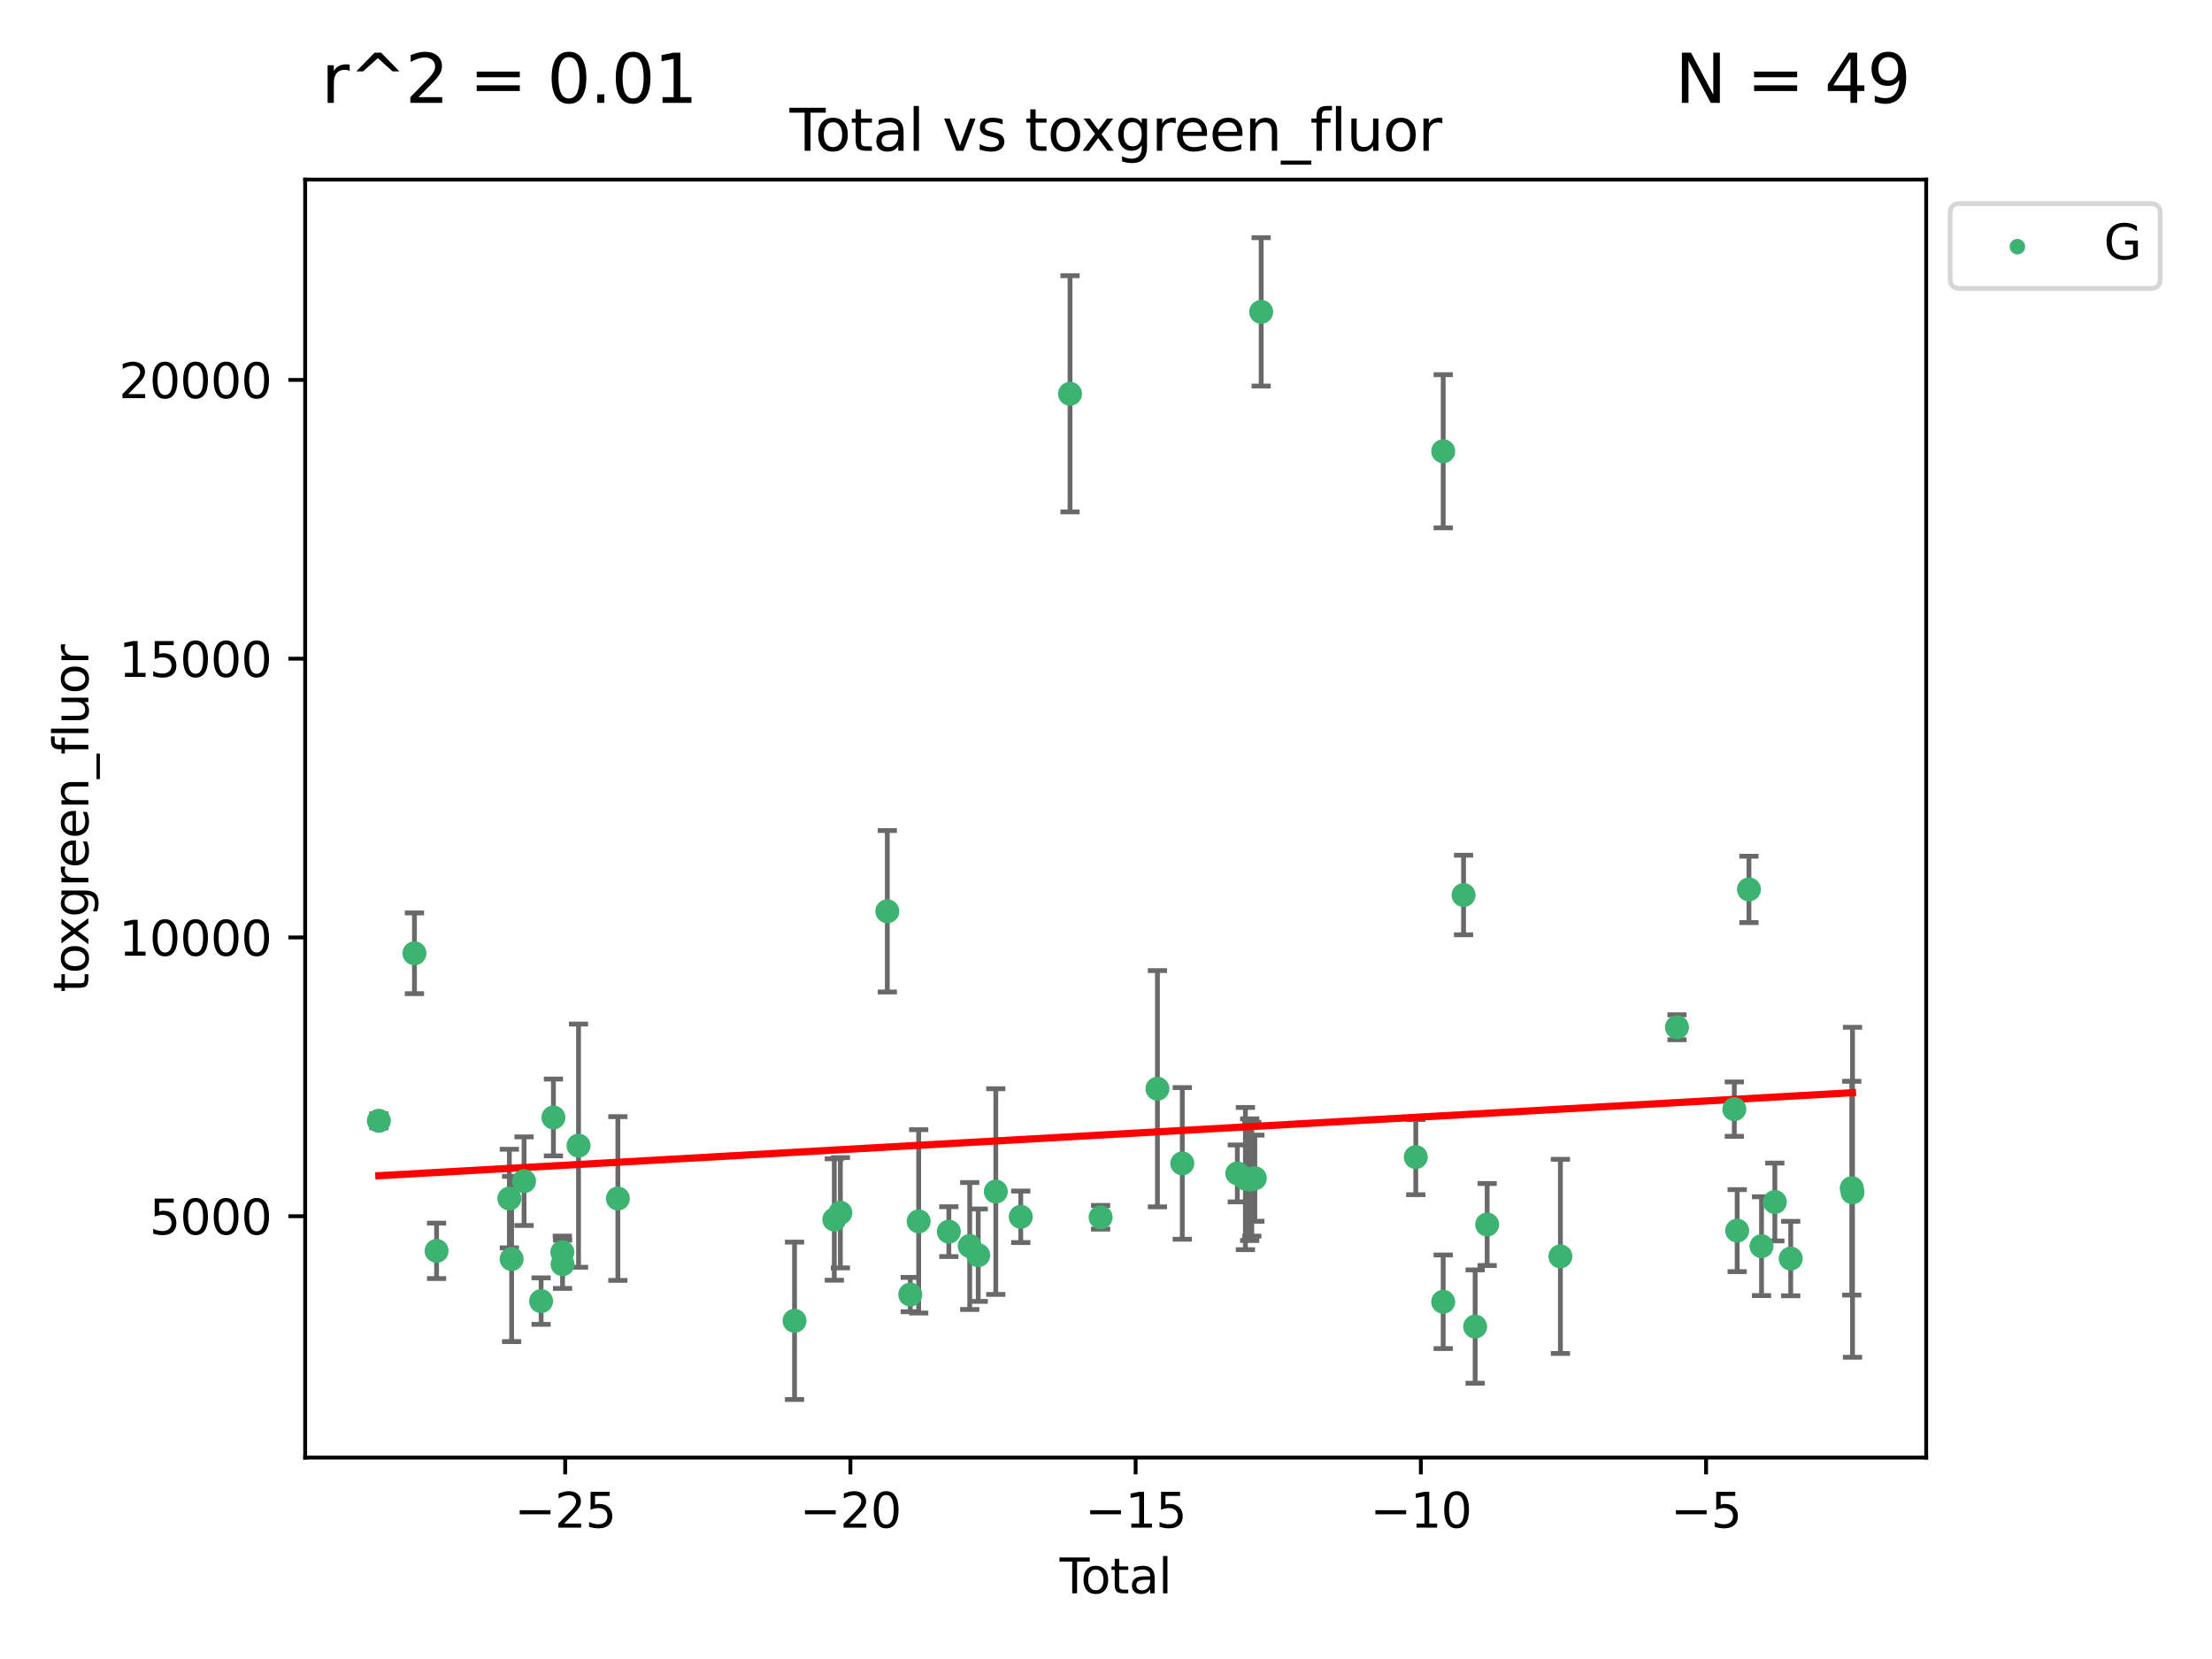 <?xml version="1.0" encoding="utf-8" standalone="no"?>
<!DOCTYPE svg PUBLIC "-//W3C//DTD SVG 1.1//EN"
  "http://www.w3.org/Graphics/SVG/1.1/DTD/svg11.dtd">
<svg xmlns:xlink="http://www.w3.org/1999/xlink" width="460.8pt" height="345.6pt" viewBox="0 0 460.8 345.6" xmlns="http://www.w3.org/2000/svg" version="1.1">
 <defs>
  <style type="text/css">*{stroke-linejoin: round; stroke-linecap: butt}</style>
 </defs>
 <g id="figure_1">
  <g id="patch_1">
   <path d="M 0 345.6 
L 460.8 345.6 
L 460.8 0 
L 0 0 
z
" style="fill: #ffffff"/>
  </g>
  <g id="axes_1">
   <g id="patch_2">
    <path d="M 63.571 303.64 
L 401.26 303.64 
L 401.26 37.411 
L 63.571 37.411 
z
" style="fill: #ffffff"/>
   </g>
   <g id="PathCollection_1">
    <defs>
     <path id="m90fceb7f16" d="M 0 1.118 
C 0.297 1.118 0.581 1 0.791 0.791 
C 1 0.581 1.118 0.297 1.118 0 
C 1.118 -0.297 1 -0.581 0.791 -0.791 
C 0.581 -1 0.297 -1.118 0 -1.118 
C -0.297 -1.118 -0.581 -1 -0.791 -0.791 
C -1 -0.581 -1.118 -0.297 -1.118 0 
C -1.118 0.297 -1 0.581 -0.791 0.791 
C -0.581 1 -0.297 1.118 0 1.118 
z
" style="stroke: #3cb371"/>
    </defs>
    <g clip-path="url(#p5309eb7fc2)">
     <use xlink:href="#m90fceb7f16" x="78.921" y="233.482" style="fill: #3cb371; stroke: #3cb371"/>
     <use xlink:href="#m90fceb7f16" x="86.34" y="198.589" style="fill: #3cb371; stroke: #3cb371"/>
     <use xlink:href="#m90fceb7f16" x="90.948" y="260.576" style="fill: #3cb371; stroke: #3cb371"/>
     <use xlink:href="#m90fceb7f16" x="106.108" y="249.68" style="fill: #3cb371; stroke: #3cb371"/>
     <use xlink:href="#m90fceb7f16" x="106.581" y="262.275" style="fill: #3cb371; stroke: #3cb371"/>
     <use xlink:href="#m90fceb7f16" x="109.171" y="246.059" style="fill: #3cb371; stroke: #3cb371"/>
     <use xlink:href="#m90fceb7f16" x="112.722" y="271.044" style="fill: #3cb371; stroke: #3cb371"/>
     <use xlink:href="#m90fceb7f16" x="115.29" y="232.789" style="fill: #3cb371; stroke: #3cb371"/>
     <use xlink:href="#m90fceb7f16" x="117.144" y="260.852" style="fill: #3cb371; stroke: #3cb371"/>
     <use xlink:href="#m90fceb7f16" x="117.194" y="263.367" style="fill: #3cb371; stroke: #3cb371"/>
     <use xlink:href="#m90fceb7f16" x="120.519" y="238.659" style="fill: #3cb371; stroke: #3cb371"/>
     <use xlink:href="#m90fceb7f16" x="128.713" y="249.676" style="fill: #3cb371; stroke: #3cb371"/>
     <use xlink:href="#m90fceb7f16" x="165.518" y="275.148" style="fill: #3cb371; stroke: #3cb371"/>
     <use xlink:href="#m90fceb7f16" x="173.805" y="254.048" style="fill: #3cb371; stroke: #3cb371"/>
     <use xlink:href="#m90fceb7f16" x="175.066" y="252.641" style="fill: #3cb371; stroke: #3cb371"/>
     <use xlink:href="#m90fceb7f16" x="184.845" y="189.833" style="fill: #3cb371; stroke: #3cb371"/>
     <use xlink:href="#m90fceb7f16" x="189.625" y="269.678" style="fill: #3cb371; stroke: #3cb371"/>
     <use xlink:href="#m90fceb7f16" x="191.376" y="254.428" style="fill: #3cb371; stroke: #3cb371"/>
     <use xlink:href="#m90fceb7f16" x="197.662" y="256.574" style="fill: #3cb371; stroke: #3cb371"/>
     <use xlink:href="#m90fceb7f16" x="202.013" y="259.566" style="fill: #3cb371; stroke: #3cb371"/>
     <use xlink:href="#m90fceb7f16" x="203.78" y="261.478" style="fill: #3cb371; stroke: #3cb371"/>
     <use xlink:href="#m90fceb7f16" x="207.443" y="248.227" style="fill: #3cb371; stroke: #3cb371"/>
     <use xlink:href="#m90fceb7f16" x="212.644" y="253.484" style="fill: #3cb371; stroke: #3cb371"/>
     <use xlink:href="#m90fceb7f16" x="222.906" y="82.034" style="fill: #3cb371; stroke: #3cb371"/>
     <use xlink:href="#m90fceb7f16" x="229.278" y="253.586" style="fill: #3cb371; stroke: #3cb371"/>
     <use xlink:href="#m90fceb7f16" x="241.116" y="226.801" style="fill: #3cb371; stroke: #3cb371"/>
     <use xlink:href="#m90fceb7f16" x="246.29" y="242.359" style="fill: #3cb371; stroke: #3cb371"/>
     <use xlink:href="#m90fceb7f16" x="257.757" y="244.445" style="fill: #3cb371; stroke: #3cb371"/>
     <use xlink:href="#m90fceb7f16" x="259.442" y="245.516" style="fill: #3cb371; stroke: #3cb371"/>
     <use xlink:href="#m90fceb7f16" x="260.332" y="245.747" style="fill: #3cb371; stroke: #3cb371"/>
     <use xlink:href="#m90fceb7f16" x="260.769" y="245.659" style="fill: #3cb371; stroke: #3cb371"/>
     <use xlink:href="#m90fceb7f16" x="261.405" y="245.441" style="fill: #3cb371; stroke: #3cb371"/>
     <use xlink:href="#m90fceb7f16" x="262.726" y="64.967" style="fill: #3cb371; stroke: #3cb371"/>
     <use xlink:href="#m90fceb7f16" x="294.934" y="241.044" style="fill: #3cb371; stroke: #3cb371"/>
     <use xlink:href="#m90fceb7f16" x="300.642" y="271.184" style="fill: #3cb371; stroke: #3cb371"/>
     <use xlink:href="#m90fceb7f16" x="300.648" y="94.006" style="fill: #3cb371; stroke: #3cb371"/>
     <use xlink:href="#m90fceb7f16" x="304.884" y="186.447" style="fill: #3cb371; stroke: #3cb371"/>
     <use xlink:href="#m90fceb7f16" x="307.3" y="276.348" style="fill: #3cb371; stroke: #3cb371"/>
     <use xlink:href="#m90fceb7f16" x="309.802" y="255.088" style="fill: #3cb371; stroke: #3cb371"/>
     <use xlink:href="#m90fceb7f16" x="325.061" y="261.727" style="fill: #3cb371; stroke: #3cb371"/>
     <use xlink:href="#m90fceb7f16" x="349.349" y="213.997" style="fill: #3cb371; stroke: #3cb371"/>
     <use xlink:href="#m90fceb7f16" x="361.29" y="231.055" style="fill: #3cb371; stroke: #3cb371"/>
     <use xlink:href="#m90fceb7f16" x="361.886" y="256.363" style="fill: #3cb371; stroke: #3cb371"/>
     <use xlink:href="#m90fceb7f16" x="364.338" y="185.281" style="fill: #3cb371; stroke: #3cb371"/>
     <use xlink:href="#m90fceb7f16" x="366.958" y="259.599" style="fill: #3cb371; stroke: #3cb371"/>
     <use xlink:href="#m90fceb7f16" x="369.732" y="250.396" style="fill: #3cb371; stroke: #3cb371"/>
     <use xlink:href="#m90fceb7f16" x="373.04" y="262.184" style="fill: #3cb371; stroke: #3cb371"/>
     <use xlink:href="#m90fceb7f16" x="385.76" y="247.521" style="fill: #3cb371; stroke: #3cb371"/>
     <use xlink:href="#m90fceb7f16" x="385.911" y="248.374" style="fill: #3cb371; stroke: #3cb371"/>
    </g>
   </g>
   <g id="matplotlib.axis_1">
    <g id="xtick_1">
     <g id="line2d_1">
      <defs>
       <path id="m32d8f091a7" d="M 0 0 
L 0 3.5 
" style="stroke: #000000; stroke-width: 0.8"/>
      </defs>
      <g>
       <use xlink:href="#m32d8f091a7" x="117.739" y="303.64" style="stroke: #000000; stroke-width: 0.8"/>
      </g>
     </g>
     <g id="text_1">
      <!-- −25 -->
      <g transform="translate(107.187 318.238)scale(0.1 -0.1)">
       <defs>
        <path id="DejaVuSans-2212" d="M 678 2272 
L 4684 2272 
L 4684 1741 
L 678 1741 
L 678 2272 
z
" transform="scale(0.016)"/>
        <path id="DejaVuSans-32" d="M 1228 531 
L 3431 531 
L 3431 0 
L 469 0 
L 469 531 
Q 828 903 1448 1529 
Q 2069 2156 2228 2338 
Q 2531 2678 2651 2914 
Q 2772 3150 2772 3378 
Q 2772 3750 2511 3984 
Q 2250 4219 1831 4219 
Q 1534 4219 1204 4116 
Q 875 4013 500 3803 
L 500 4441 
Q 881 4594 1212 4672 
Q 1544 4750 1819 4750 
Q 2544 4750 2975 4387 
Q 3406 4025 3406 3419 
Q 3406 3131 3298 2873 
Q 3191 2616 2906 2266 
Q 2828 2175 2409 1742 
Q 1991 1309 1228 531 
z
" transform="scale(0.016)"/>
        <path id="DejaVuSans-35" d="M 691 4666 
L 3169 4666 
L 3169 4134 
L 1269 4134 
L 1269 2991 
Q 1406 3038 1543 3061 
Q 1681 3084 1819 3084 
Q 2600 3084 3056 2656 
Q 3513 2228 3513 1497 
Q 3513 744 3044 326 
Q 2575 -91 1722 -91 
Q 1428 -91 1123 -41 
Q 819 9 494 109 
L 494 744 
Q 775 591 1075 516 
Q 1375 441 1709 441 
Q 2250 441 2565 725 
Q 2881 1009 2881 1497 
Q 2881 1984 2565 2268 
Q 2250 2553 1709 2553 
Q 1456 2553 1204 2497 
Q 953 2441 691 2322 
L 691 4666 
z
" transform="scale(0.016)"/>
       </defs>
       <use xlink:href="#DejaVuSans-2212"/>
       <use xlink:href="#DejaVuSans-32" x="83.789"/>
       <use xlink:href="#DejaVuSans-35" x="147.412"/>
      </g>
     </g>
    </g>
    <g id="xtick_2">
     <g id="line2d_2">
      <g>
       <use xlink:href="#m32d8f091a7" x="177.156" y="303.64" style="stroke: #000000; stroke-width: 0.8"/>
      </g>
     </g>
     <g id="text_2">
      <!-- −20 -->
      <g transform="translate(166.604 318.238)scale(0.1 -0.1)">
       <defs>
        <path id="DejaVuSans-30" d="M 2034 4250 
Q 1547 4250 1301 3770 
Q 1056 3291 1056 2328 
Q 1056 1369 1301 889 
Q 1547 409 2034 409 
Q 2525 409 2770 889 
Q 3016 1369 3016 2328 
Q 3016 3291 2770 3770 
Q 2525 4250 2034 4250 
z
M 2034 4750 
Q 2819 4750 3233 4129 
Q 3647 3509 3647 2328 
Q 3647 1150 3233 529 
Q 2819 -91 2034 -91 
Q 1250 -91 836 529 
Q 422 1150 422 2328 
Q 422 3509 836 4129 
Q 1250 4750 2034 4750 
z
" transform="scale(0.016)"/>
       </defs>
       <use xlink:href="#DejaVuSans-2212"/>
       <use xlink:href="#DejaVuSans-32" x="83.789"/>
       <use xlink:href="#DejaVuSans-30" x="147.412"/>
      </g>
     </g>
    </g>
    <g id="xtick_3">
     <g id="line2d_3">
      <g>
       <use xlink:href="#m32d8f091a7" x="236.573" y="303.64" style="stroke: #000000; stroke-width: 0.8"/>
      </g>
     </g>
     <g id="text_3">
      <!-- −15 -->
      <g transform="translate(226.021 318.238)scale(0.1 -0.1)">
       <defs>
        <path id="DejaVuSans-31" d="M 794 531 
L 1825 531 
L 1825 4091 
L 703 3866 
L 703 4441 
L 1819 4666 
L 2450 4666 
L 2450 531 
L 3481 531 
L 3481 0 
L 794 0 
L 794 531 
z
" transform="scale(0.016)"/>
       </defs>
       <use xlink:href="#DejaVuSans-2212"/>
       <use xlink:href="#DejaVuSans-31" x="83.789"/>
       <use xlink:href="#DejaVuSans-35" x="147.412"/>
      </g>
     </g>
    </g>
    <g id="xtick_4">
     <g id="line2d_4">
      <g>
       <use xlink:href="#m32d8f091a7" x="295.99" y="303.64" style="stroke: #000000; stroke-width: 0.8"/>
      </g>
     </g>
     <g id="text_4">
      <!-- −10 -->
      <g transform="translate(285.438 318.238)scale(0.1 -0.1)">
       <use xlink:href="#DejaVuSans-2212"/>
       <use xlink:href="#DejaVuSans-31" x="83.789"/>
       <use xlink:href="#DejaVuSans-30" x="147.412"/>
      </g>
     </g>
    </g>
    <g id="xtick_5">
     <g id="line2d_5">
      <g>
       <use xlink:href="#m32d8f091a7" x="355.407" y="303.64" style="stroke: #000000; stroke-width: 0.8"/>
      </g>
     </g>
     <g id="text_5">
      <!-- −5 -->
      <g transform="translate(348.036 318.238)scale(0.1 -0.1)">
       <use xlink:href="#DejaVuSans-2212"/>
       <use xlink:href="#DejaVuSans-35" x="83.789"/>
      </g>
     </g>
    </g>
    <g id="text_6">
     <!-- Total -->
     <g transform="translate(220.739 331.917)scale(0.1 -0.1)">
      <defs>
       <path id="DejaVuSans-54" d="M -19 4666 
L 3928 4666 
L 3928 4134 
L 2272 4134 
L 2272 0 
L 1638 0 
L 1638 4134 
L -19 4134 
L -19 4666 
z
" transform="scale(0.016)"/>
       <path id="DejaVuSans-6f" d="M 1959 3097 
Q 1497 3097 1228 2736 
Q 959 2375 959 1747 
Q 959 1119 1226 758 
Q 1494 397 1959 397 
Q 2419 397 2687 759 
Q 2956 1122 2956 1747 
Q 2956 2369 2687 2733 
Q 2419 3097 1959 3097 
z
M 1959 3584 
Q 2709 3584 3137 3096 
Q 3566 2609 3566 1747 
Q 3566 888 3137 398 
Q 2709 -91 1959 -91 
Q 1206 -91 779 398 
Q 353 888 353 1747 
Q 353 2609 779 3096 
Q 1206 3584 1959 3584 
z
" transform="scale(0.016)"/>
       <path id="DejaVuSans-74" d="M 1172 4494 
L 1172 3500 
L 2356 3500 
L 2356 3053 
L 1172 3053 
L 1172 1153 
Q 1172 725 1289 603 
Q 1406 481 1766 481 
L 2356 481 
L 2356 0 
L 1766 0 
Q 1100 0 847 248 
Q 594 497 594 1153 
L 594 3053 
L 172 3053 
L 172 3500 
L 594 3500 
L 594 4494 
L 1172 4494 
z
" transform="scale(0.016)"/>
       <path id="DejaVuSans-61" d="M 2194 1759 
Q 1497 1759 1228 1600 
Q 959 1441 959 1056 
Q 959 750 1161 570 
Q 1363 391 1709 391 
Q 2188 391 2477 730 
Q 2766 1069 2766 1631 
L 2766 1759 
L 2194 1759 
z
M 3341 1997 
L 3341 0 
L 2766 0 
L 2766 531 
Q 2569 213 2275 61 
Q 1981 -91 1556 -91 
Q 1019 -91 701 211 
Q 384 513 384 1019 
Q 384 1609 779 1909 
Q 1175 2209 1959 2209 
L 2766 2209 
L 2766 2266 
Q 2766 2663 2505 2880 
Q 2244 3097 1772 3097 
Q 1472 3097 1187 3025 
Q 903 2953 641 2809 
L 641 3341 
Q 956 3463 1253 3523 
Q 1550 3584 1831 3584 
Q 2591 3584 2966 3190 
Q 3341 2797 3341 1997 
z
" transform="scale(0.016)"/>
       <path id="DejaVuSans-6c" d="M 603 4863 
L 1178 4863 
L 1178 0 
L 603 0 
L 603 4863 
z
" transform="scale(0.016)"/>
      </defs>
      <use xlink:href="#DejaVuSans-54"/>
      <use xlink:href="#DejaVuSans-6f" x="44.084"/>
      <use xlink:href="#DejaVuSans-74" x="105.266"/>
      <use xlink:href="#DejaVuSans-61" x="144.475"/>
      <use xlink:href="#DejaVuSans-6c" x="205.754"/>
     </g>
    </g>
   </g>
   <g id="matplotlib.axis_2">
    <g id="ytick_1">
     <g id="line2d_6">
      <defs>
       <path id="m5fc2f24c61" d="M 0 0 
L -3.5 0 
" style="stroke: #000000; stroke-width: 0.8"/>
      </defs>
      <g>
       <use xlink:href="#m5fc2f24c61" x="63.571" y="253.36" style="stroke: #000000; stroke-width: 0.8"/>
      </g>
     </g>
     <g id="text_7">
      <!-- 5000 -->
      <g transform="translate(31.121 257.159)scale(0.1 -0.1)">
       <use xlink:href="#DejaVuSans-35"/>
       <use xlink:href="#DejaVuSans-30" x="63.623"/>
       <use xlink:href="#DejaVuSans-30" x="127.246"/>
       <use xlink:href="#DejaVuSans-30" x="190.869"/>
      </g>
     </g>
    </g>
    <g id="ytick_2">
     <g id="line2d_7">
      <g>
       <use xlink:href="#m5fc2f24c61" x="63.571" y="195.287" style="stroke: #000000; stroke-width: 0.8"/>
      </g>
     </g>
     <g id="text_8">
      <!-- 10000 -->
      <g transform="translate(24.759 199.086)scale(0.1 -0.1)">
       <use xlink:href="#DejaVuSans-31"/>
       <use xlink:href="#DejaVuSans-30" x="63.623"/>
       <use xlink:href="#DejaVuSans-30" x="127.246"/>
       <use xlink:href="#DejaVuSans-30" x="190.869"/>
       <use xlink:href="#DejaVuSans-30" x="254.492"/>
      </g>
     </g>
    </g>
    <g id="ytick_3">
     <g id="line2d_8">
      <g>
       <use xlink:href="#m5fc2f24c61" x="63.571" y="137.214" style="stroke: #000000; stroke-width: 0.8"/>
      </g>
     </g>
     <g id="text_9">
      <!-- 15000 -->
      <g transform="translate(24.759 141.014)scale(0.1 -0.1)">
       <use xlink:href="#DejaVuSans-31"/>
       <use xlink:href="#DejaVuSans-35" x="63.623"/>
       <use xlink:href="#DejaVuSans-30" x="127.246"/>
       <use xlink:href="#DejaVuSans-30" x="190.869"/>
       <use xlink:href="#DejaVuSans-30" x="254.492"/>
      </g>
     </g>
    </g>
    <g id="ytick_4">
     <g id="line2d_9">
      <g>
       <use xlink:href="#m5fc2f24c61" x="63.571" y="79.142" style="stroke: #000000; stroke-width: 0.8"/>
      </g>
     </g>
     <g id="text_10">
      <!-- 20000 -->
      <g transform="translate(24.759 82.941)scale(0.1 -0.1)">
       <use xlink:href="#DejaVuSans-32"/>
       <use xlink:href="#DejaVuSans-30" x="63.623"/>
       <use xlink:href="#DejaVuSans-30" x="127.246"/>
       <use xlink:href="#DejaVuSans-30" x="190.869"/>
       <use xlink:href="#DejaVuSans-30" x="254.492"/>
      </g>
     </g>
    </g>
    <g id="text_11">
     <!-- toxgreen_fluor -->
     <g transform="translate(18.401 206.72)rotate(-90)scale(0.1 -0.1)">
      <defs>
       <path id="DejaVuSans-78" d="M 3513 3500 
L 2247 1797 
L 3578 0 
L 2900 0 
L 1881 1375 
L 863 0 
L 184 0 
L 1544 1831 
L 300 3500 
L 978 3500 
L 1906 2253 
L 2834 3500 
L 3513 3500 
z
" transform="scale(0.016)"/>
       <path id="DejaVuSans-67" d="M 2906 1791 
Q 2906 2416 2648 2759 
Q 2391 3103 1925 3103 
Q 1463 3103 1205 2759 
Q 947 2416 947 1791 
Q 947 1169 1205 825 
Q 1463 481 1925 481 
Q 2391 481 2648 825 
Q 2906 1169 2906 1791 
z
M 3481 434 
Q 3481 -459 3084 -895 
Q 2688 -1331 1869 -1331 
Q 1566 -1331 1297 -1286 
Q 1028 -1241 775 -1147 
L 775 -588 
Q 1028 -725 1275 -790 
Q 1522 -856 1778 -856 
Q 2344 -856 2625 -561 
Q 2906 -266 2906 331 
L 2906 616 
Q 2728 306 2450 153 
Q 2172 0 1784 0 
Q 1141 0 747 490 
Q 353 981 353 1791 
Q 353 2603 747 3093 
Q 1141 3584 1784 3584 
Q 2172 3584 2450 3431 
Q 2728 3278 2906 2969 
L 2906 3500 
L 3481 3500 
L 3481 434 
z
" transform="scale(0.016)"/>
       <path id="DejaVuSans-72" d="M 2631 2963 
Q 2534 3019 2420 3045 
Q 2306 3072 2169 3072 
Q 1681 3072 1420 2755 
Q 1159 2438 1159 1844 
L 1159 0 
L 581 0 
L 581 3500 
L 1159 3500 
L 1159 2956 
Q 1341 3275 1631 3429 
Q 1922 3584 2338 3584 
Q 2397 3584 2469 3576 
Q 2541 3569 2628 3553 
L 2631 2963 
z
" transform="scale(0.016)"/>
       <path id="DejaVuSans-65" d="M 3597 1894 
L 3597 1613 
L 953 1613 
Q 991 1019 1311 708 
Q 1631 397 2203 397 
Q 2534 397 2845 478 
Q 3156 559 3463 722 
L 3463 178 
Q 3153 47 2828 -22 
Q 2503 -91 2169 -91 
Q 1331 -91 842 396 
Q 353 884 353 1716 
Q 353 2575 817 3079 
Q 1281 3584 2069 3584 
Q 2775 3584 3186 3129 
Q 3597 2675 3597 1894 
z
M 3022 2063 
Q 3016 2534 2758 2815 
Q 2500 3097 2075 3097 
Q 1594 3097 1305 2825 
Q 1016 2553 972 2059 
L 3022 2063 
z
" transform="scale(0.016)"/>
       <path id="DejaVuSans-6e" d="M 3513 2113 
L 3513 0 
L 2938 0 
L 2938 2094 
Q 2938 2591 2744 2837 
Q 2550 3084 2163 3084 
Q 1697 3084 1428 2787 
Q 1159 2491 1159 1978 
L 1159 0 
L 581 0 
L 581 3500 
L 1159 3500 
L 1159 2956 
Q 1366 3272 1645 3428 
Q 1925 3584 2291 3584 
Q 2894 3584 3203 3211 
Q 3513 2838 3513 2113 
z
" transform="scale(0.016)"/>
       <path id="DejaVuSans-5f" d="M 3263 -1063 
L 3263 -1509 
L -63 -1509 
L -63 -1063 
L 3263 -1063 
z
" transform="scale(0.016)"/>
       <path id="DejaVuSans-66" d="M 2375 4863 
L 2375 4384 
L 1825 4384 
Q 1516 4384 1395 4259 
Q 1275 4134 1275 3809 
L 1275 3500 
L 2222 3500 
L 2222 3053 
L 1275 3053 
L 1275 0 
L 697 0 
L 697 3053 
L 147 3053 
L 147 3500 
L 697 3500 
L 697 3744 
Q 697 4328 969 4595 
Q 1241 4863 1831 4863 
L 2375 4863 
z
" transform="scale(0.016)"/>
       <path id="DejaVuSans-75" d="M 544 1381 
L 544 3500 
L 1119 3500 
L 1119 1403 
Q 1119 906 1312 657 
Q 1506 409 1894 409 
Q 2359 409 2629 706 
Q 2900 1003 2900 1516 
L 2900 3500 
L 3475 3500 
L 3475 0 
L 2900 0 
L 2900 538 
Q 2691 219 2414 64 
Q 2138 -91 1772 -91 
Q 1169 -91 856 284 
Q 544 659 544 1381 
z
M 1991 3584 
L 1991 3584 
z
" transform="scale(0.016)"/>
      </defs>
      <use xlink:href="#DejaVuSans-74"/>
      <use xlink:href="#DejaVuSans-6f" x="39.209"/>
      <use xlink:href="#DejaVuSans-78" x="97.266"/>
      <use xlink:href="#DejaVuSans-67" x="156.445"/>
      <use xlink:href="#DejaVuSans-72" x="219.922"/>
      <use xlink:href="#DejaVuSans-65" x="258.785"/>
      <use xlink:href="#DejaVuSans-65" x="320.309"/>
      <use xlink:href="#DejaVuSans-6e" x="381.832"/>
      <use xlink:href="#DejaVuSans-5f" x="445.211"/>
      <use xlink:href="#DejaVuSans-66" x="495.211"/>
      <use xlink:href="#DejaVuSans-6c" x="530.416"/>
      <use xlink:href="#DejaVuSans-75" x="558.199"/>
      <use xlink:href="#DejaVuSans-6f" x="621.578"/>
      <use xlink:href="#DejaVuSans-72" x="682.76"/>
     </g>
    </g>
   </g>
   <g id="LineCollection_1">
    <path d="M 78.921 234.926 
L 78.921 232.037 
" clip-path="url(#p5309eb7fc2)" style="fill: none; stroke: #696969"/>
    <path d="M 86.34 206.994 
L 86.34 190.183 
" clip-path="url(#p5309eb7fc2)" style="fill: none; stroke: #696969"/>
    <path d="M 90.948 266.352 
L 90.948 254.8 
" clip-path="url(#p5309eb7fc2)" style="fill: none; stroke: #696969"/>
    <path d="M 106.108 259.95 
L 106.108 239.41 
" clip-path="url(#p5309eb7fc2)" style="fill: none; stroke: #696969"/>
    <path d="M 106.581 279.48 
L 106.581 245.069 
" clip-path="url(#p5309eb7fc2)" style="fill: none; stroke: #696969"/>
    <path d="M 109.171 255.286 
L 109.171 236.832 
" clip-path="url(#p5309eb7fc2)" style="fill: none; stroke: #696969"/>
    <path d="M 112.722 275.884 
L 112.722 266.205 
" clip-path="url(#p5309eb7fc2)" style="fill: none; stroke: #696969"/>
    <path d="M 115.29 240.792 
L 115.29 224.785 
" clip-path="url(#p5309eb7fc2)" style="fill: none; stroke: #696969"/>
    <path d="M 117.144 264.204 
L 117.144 257.5 
" clip-path="url(#p5309eb7fc2)" style="fill: none; stroke: #696969"/>
    <path d="M 117.194 268.398 
L 117.194 258.336 
" clip-path="url(#p5309eb7fc2)" style="fill: none; stroke: #696969"/>
    <path d="M 120.519 263.987 
L 120.519 213.332 
" clip-path="url(#p5309eb7fc2)" style="fill: none; stroke: #696969"/>
    <path d="M 128.713 266.733 
L 128.713 232.618 
" clip-path="url(#p5309eb7fc2)" style="fill: none; stroke: #696969"/>
    <path d="M 165.518 291.539 
L 165.518 258.758 
" clip-path="url(#p5309eb7fc2)" style="fill: none; stroke: #696969"/>
    <path d="M 173.805 266.69 
L 173.805 241.405 
" clip-path="url(#p5309eb7fc2)" style="fill: none; stroke: #696969"/>
    <path d="M 175.066 264.126 
L 175.066 241.156 
" clip-path="url(#p5309eb7fc2)" style="fill: none; stroke: #696969"/>
    <path d="M 184.845 206.647 
L 184.845 173.02 
" clip-path="url(#p5309eb7fc2)" style="fill: none; stroke: #696969"/>
    <path d="M 189.625 273.247 
L 189.625 266.109 
" clip-path="url(#p5309eb7fc2)" style="fill: none; stroke: #696969"/>
    <path d="M 191.376 273.524 
L 191.376 235.332 
" clip-path="url(#p5309eb7fc2)" style="fill: none; stroke: #696969"/>
    <path d="M 197.662 261.766 
L 197.662 251.381 
" clip-path="url(#p5309eb7fc2)" style="fill: none; stroke: #696969"/>
    <path d="M 202.013 272.787 
L 202.013 246.345 
" clip-path="url(#p5309eb7fc2)" style="fill: none; stroke: #696969"/>
    <path d="M 203.78 271.103 
L 203.78 251.854 
" clip-path="url(#p5309eb7fc2)" style="fill: none; stroke: #696969"/>
    <path d="M 207.443 269.655 
L 207.443 226.8 
" clip-path="url(#p5309eb7fc2)" style="fill: none; stroke: #696969"/>
    <path d="M 212.644 258.847 
L 212.644 248.121 
" clip-path="url(#p5309eb7fc2)" style="fill: none; stroke: #696969"/>
    <path d="M 222.906 106.635 
L 222.906 57.433 
" clip-path="url(#p5309eb7fc2)" style="fill: none; stroke: #696969"/>
    <path d="M 229.278 256.053 
L 229.278 251.119 
" clip-path="url(#p5309eb7fc2)" style="fill: none; stroke: #696969"/>
    <path d="M 241.116 251.409 
L 241.116 202.193 
" clip-path="url(#p5309eb7fc2)" style="fill: none; stroke: #696969"/>
    <path d="M 246.29 258.152 
L 246.29 226.566 
" clip-path="url(#p5309eb7fc2)" style="fill: none; stroke: #696969"/>
    <path d="M 257.757 250.373 
L 257.757 238.518 
" clip-path="url(#p5309eb7fc2)" style="fill: none; stroke: #696969"/>
    <path d="M 259.442 260.33 
L 259.442 230.703 
" clip-path="url(#p5309eb7fc2)" style="fill: none; stroke: #696969"/>
    <path d="M 260.332 258.42 
L 260.332 233.075 
" clip-path="url(#p5309eb7fc2)" style="fill: none; stroke: #696969"/>
    <path d="M 260.769 257.517 
L 260.769 233.802 
" clip-path="url(#p5309eb7fc2)" style="fill: none; stroke: #696969"/>
    <path d="M 261.405 254.412 
L 261.405 236.471 
" clip-path="url(#p5309eb7fc2)" style="fill: none; stroke: #696969"/>
    <path d="M 262.726 80.422 
L 262.726 49.513 
" clip-path="url(#p5309eb7fc2)" style="fill: none; stroke: #696969"/>
    <path d="M 294.934 248.874 
L 294.934 233.214 
" clip-path="url(#p5309eb7fc2)" style="fill: none; stroke: #696969"/>
    <path d="M 300.642 280.938 
L 300.642 261.43 
" clip-path="url(#p5309eb7fc2)" style="fill: none; stroke: #696969"/>
    <path d="M 300.648 109.96 
L 300.648 78.052 
" clip-path="url(#p5309eb7fc2)" style="fill: none; stroke: #696969"/>
    <path d="M 304.884 194.737 
L 304.884 178.158 
" clip-path="url(#p5309eb7fc2)" style="fill: none; stroke: #696969"/>
    <path d="M 307.3 288.149 
L 307.3 264.546 
" clip-path="url(#p5309eb7fc2)" style="fill: none; stroke: #696969"/>
    <path d="M 309.802 263.627 
L 309.802 246.548 
" clip-path="url(#p5309eb7fc2)" style="fill: none; stroke: #696969"/>
    <path d="M 325.061 281.953 
L 325.061 241.502 
" clip-path="url(#p5309eb7fc2)" style="fill: none; stroke: #696969"/>
    <path d="M 349.349 216.593 
L 349.349 211.402 
" clip-path="url(#p5309eb7fc2)" style="fill: none; stroke: #696969"/>
    <path d="M 361.29 236.719 
L 361.29 225.392 
" clip-path="url(#p5309eb7fc2)" style="fill: none; stroke: #696969"/>
    <path d="M 361.886 264.905 
L 361.886 247.82 
" clip-path="url(#p5309eb7fc2)" style="fill: none; stroke: #696969"/>
    <path d="M 364.338 192.197 
L 364.338 178.366 
" clip-path="url(#p5309eb7fc2)" style="fill: none; stroke: #696969"/>
    <path d="M 366.958 269.895 
L 366.958 249.303 
" clip-path="url(#p5309eb7fc2)" style="fill: none; stroke: #696969"/>
    <path d="M 369.732 258.505 
L 369.732 242.287 
" clip-path="url(#p5309eb7fc2)" style="fill: none; stroke: #696969"/>
    <path d="M 373.04 269.935 
L 373.04 254.432 
" clip-path="url(#p5309eb7fc2)" style="fill: none; stroke: #696969"/>
    <path d="M 385.76 269.792 
L 385.76 225.25 
" clip-path="url(#p5309eb7fc2)" style="fill: none; stroke: #696969"/>
    <path d="M 385.911 282.744 
L 385.911 214.005 
" clip-path="url(#p5309eb7fc2)" style="fill: none; stroke: #696969"/>
   </g>
   <g id="line2d_10">
    <defs>
     <path id="mb7f2ce57b0" d="M 2 0 
L -2 -0 
" style="stroke: #696969"/>
    </defs>
    <g clip-path="url(#p5309eb7fc2)">
     <use xlink:href="#mb7f2ce57b0" x="78.921" y="234.926" style="fill: #696969; stroke: #696969"/>
     <use xlink:href="#mb7f2ce57b0" x="86.34" y="206.994" style="fill: #696969; stroke: #696969"/>
     <use xlink:href="#mb7f2ce57b0" x="90.948" y="266.352" style="fill: #696969; stroke: #696969"/>
     <use xlink:href="#mb7f2ce57b0" x="106.108" y="259.95" style="fill: #696969; stroke: #696969"/>
     <use xlink:href="#mb7f2ce57b0" x="106.581" y="279.48" style="fill: #696969; stroke: #696969"/>
     <use xlink:href="#mb7f2ce57b0" x="109.171" y="255.286" style="fill: #696969; stroke: #696969"/>
     <use xlink:href="#mb7f2ce57b0" x="112.722" y="275.884" style="fill: #696969; stroke: #696969"/>
     <use xlink:href="#mb7f2ce57b0" x="115.29" y="240.792" style="fill: #696969; stroke: #696969"/>
     <use xlink:href="#mb7f2ce57b0" x="117.144" y="264.204" style="fill: #696969; stroke: #696969"/>
     <use xlink:href="#mb7f2ce57b0" x="117.194" y="268.398" style="fill: #696969; stroke: #696969"/>
     <use xlink:href="#mb7f2ce57b0" x="120.519" y="263.987" style="fill: #696969; stroke: #696969"/>
     <use xlink:href="#mb7f2ce57b0" x="128.713" y="266.733" style="fill: #696969; stroke: #696969"/>
     <use xlink:href="#mb7f2ce57b0" x="165.518" y="291.539" style="fill: #696969; stroke: #696969"/>
     <use xlink:href="#mb7f2ce57b0" x="173.805" y="266.69" style="fill: #696969; stroke: #696969"/>
     <use xlink:href="#mb7f2ce57b0" x="175.066" y="264.126" style="fill: #696969; stroke: #696969"/>
     <use xlink:href="#mb7f2ce57b0" x="184.845" y="206.647" style="fill: #696969; stroke: #696969"/>
     <use xlink:href="#mb7f2ce57b0" x="189.625" y="273.247" style="fill: #696969; stroke: #696969"/>
     <use xlink:href="#mb7f2ce57b0" x="191.376" y="273.524" style="fill: #696969; stroke: #696969"/>
     <use xlink:href="#mb7f2ce57b0" x="197.662" y="261.766" style="fill: #696969; stroke: #696969"/>
     <use xlink:href="#mb7f2ce57b0" x="202.013" y="272.787" style="fill: #696969; stroke: #696969"/>
     <use xlink:href="#mb7f2ce57b0" x="203.78" y="271.103" style="fill: #696969; stroke: #696969"/>
     <use xlink:href="#mb7f2ce57b0" x="207.443" y="269.655" style="fill: #696969; stroke: #696969"/>
     <use xlink:href="#mb7f2ce57b0" x="212.644" y="258.847" style="fill: #696969; stroke: #696969"/>
     <use xlink:href="#mb7f2ce57b0" x="222.906" y="106.635" style="fill: #696969; stroke: #696969"/>
     <use xlink:href="#mb7f2ce57b0" x="229.278" y="256.053" style="fill: #696969; stroke: #696969"/>
     <use xlink:href="#mb7f2ce57b0" x="241.116" y="251.409" style="fill: #696969; stroke: #696969"/>
     <use xlink:href="#mb7f2ce57b0" x="246.29" y="258.152" style="fill: #696969; stroke: #696969"/>
     <use xlink:href="#mb7f2ce57b0" x="257.757" y="250.373" style="fill: #696969; stroke: #696969"/>
     <use xlink:href="#mb7f2ce57b0" x="259.442" y="260.33" style="fill: #696969; stroke: #696969"/>
     <use xlink:href="#mb7f2ce57b0" x="260.332" y="258.42" style="fill: #696969; stroke: #696969"/>
     <use xlink:href="#mb7f2ce57b0" x="260.769" y="257.517" style="fill: #696969; stroke: #696969"/>
     <use xlink:href="#mb7f2ce57b0" x="261.405" y="254.412" style="fill: #696969; stroke: #696969"/>
     <use xlink:href="#mb7f2ce57b0" x="262.726" y="80.422" style="fill: #696969; stroke: #696969"/>
     <use xlink:href="#mb7f2ce57b0" x="294.934" y="248.874" style="fill: #696969; stroke: #696969"/>
     <use xlink:href="#mb7f2ce57b0" x="300.642" y="280.938" style="fill: #696969; stroke: #696969"/>
     <use xlink:href="#mb7f2ce57b0" x="300.648" y="109.96" style="fill: #696969; stroke: #696969"/>
     <use xlink:href="#mb7f2ce57b0" x="304.884" y="194.737" style="fill: #696969; stroke: #696969"/>
     <use xlink:href="#mb7f2ce57b0" x="307.3" y="288.149" style="fill: #696969; stroke: #696969"/>
     <use xlink:href="#mb7f2ce57b0" x="309.802" y="263.627" style="fill: #696969; stroke: #696969"/>
     <use xlink:href="#mb7f2ce57b0" x="325.061" y="281.953" style="fill: #696969; stroke: #696969"/>
     <use xlink:href="#mb7f2ce57b0" x="349.349" y="216.593" style="fill: #696969; stroke: #696969"/>
     <use xlink:href="#mb7f2ce57b0" x="361.29" y="236.719" style="fill: #696969; stroke: #696969"/>
     <use xlink:href="#mb7f2ce57b0" x="361.886" y="264.905" style="fill: #696969; stroke: #696969"/>
     <use xlink:href="#mb7f2ce57b0" x="364.338" y="192.197" style="fill: #696969; stroke: #696969"/>
     <use xlink:href="#mb7f2ce57b0" x="366.958" y="269.895" style="fill: #696969; stroke: #696969"/>
     <use xlink:href="#mb7f2ce57b0" x="369.732" y="258.505" style="fill: #696969; stroke: #696969"/>
     <use xlink:href="#mb7f2ce57b0" x="373.04" y="269.935" style="fill: #696969; stroke: #696969"/>
     <use xlink:href="#mb7f2ce57b0" x="385.76" y="269.792" style="fill: #696969; stroke: #696969"/>
     <use xlink:href="#mb7f2ce57b0" x="385.911" y="282.744" style="fill: #696969; stroke: #696969"/>
    </g>
   </g>
   <g id="line2d_11">
    <g clip-path="url(#p5309eb7fc2)">
     <use xlink:href="#mb7f2ce57b0" x="78.921" y="232.037" style="fill: #696969; stroke: #696969"/>
     <use xlink:href="#mb7f2ce57b0" x="86.34" y="190.183" style="fill: #696969; stroke: #696969"/>
     <use xlink:href="#mb7f2ce57b0" x="90.948" y="254.8" style="fill: #696969; stroke: #696969"/>
     <use xlink:href="#mb7f2ce57b0" x="106.108" y="239.41" style="fill: #696969; stroke: #696969"/>
     <use xlink:href="#mb7f2ce57b0" x="106.581" y="245.069" style="fill: #696969; stroke: #696969"/>
     <use xlink:href="#mb7f2ce57b0" x="109.171" y="236.832" style="fill: #696969; stroke: #696969"/>
     <use xlink:href="#mb7f2ce57b0" x="112.722" y="266.205" style="fill: #696969; stroke: #696969"/>
     <use xlink:href="#mb7f2ce57b0" x="115.29" y="224.785" style="fill: #696969; stroke: #696969"/>
     <use xlink:href="#mb7f2ce57b0" x="117.144" y="257.5" style="fill: #696969; stroke: #696969"/>
     <use xlink:href="#mb7f2ce57b0" x="117.194" y="258.336" style="fill: #696969; stroke: #696969"/>
     <use xlink:href="#mb7f2ce57b0" x="120.519" y="213.332" style="fill: #696969; stroke: #696969"/>
     <use xlink:href="#mb7f2ce57b0" x="128.713" y="232.618" style="fill: #696969; stroke: #696969"/>
     <use xlink:href="#mb7f2ce57b0" x="165.518" y="258.758" style="fill: #696969; stroke: #696969"/>
     <use xlink:href="#mb7f2ce57b0" x="173.805" y="241.405" style="fill: #696969; stroke: #696969"/>
     <use xlink:href="#mb7f2ce57b0" x="175.066" y="241.156" style="fill: #696969; stroke: #696969"/>
     <use xlink:href="#mb7f2ce57b0" x="184.845" y="173.02" style="fill: #696969; stroke: #696969"/>
     <use xlink:href="#mb7f2ce57b0" x="189.625" y="266.109" style="fill: #696969; stroke: #696969"/>
     <use xlink:href="#mb7f2ce57b0" x="191.376" y="235.332" style="fill: #696969; stroke: #696969"/>
     <use xlink:href="#mb7f2ce57b0" x="197.662" y="251.381" style="fill: #696969; stroke: #696969"/>
     <use xlink:href="#mb7f2ce57b0" x="202.013" y="246.345" style="fill: #696969; stroke: #696969"/>
     <use xlink:href="#mb7f2ce57b0" x="203.78" y="251.854" style="fill: #696969; stroke: #696969"/>
     <use xlink:href="#mb7f2ce57b0" x="207.443" y="226.8" style="fill: #696969; stroke: #696969"/>
     <use xlink:href="#mb7f2ce57b0" x="212.644" y="248.121" style="fill: #696969; stroke: #696969"/>
     <use xlink:href="#mb7f2ce57b0" x="222.906" y="57.433" style="fill: #696969; stroke: #696969"/>
     <use xlink:href="#mb7f2ce57b0" x="229.278" y="251.119" style="fill: #696969; stroke: #696969"/>
     <use xlink:href="#mb7f2ce57b0" x="241.116" y="202.193" style="fill: #696969; stroke: #696969"/>
     <use xlink:href="#mb7f2ce57b0" x="246.29" y="226.566" style="fill: #696969; stroke: #696969"/>
     <use xlink:href="#mb7f2ce57b0" x="257.757" y="238.518" style="fill: #696969; stroke: #696969"/>
     <use xlink:href="#mb7f2ce57b0" x="259.442" y="230.703" style="fill: #696969; stroke: #696969"/>
     <use xlink:href="#mb7f2ce57b0" x="260.332" y="233.075" style="fill: #696969; stroke: #696969"/>
     <use xlink:href="#mb7f2ce57b0" x="260.769" y="233.802" style="fill: #696969; stroke: #696969"/>
     <use xlink:href="#mb7f2ce57b0" x="261.405" y="236.471" style="fill: #696969; stroke: #696969"/>
     <use xlink:href="#mb7f2ce57b0" x="262.726" y="49.513" style="fill: #696969; stroke: #696969"/>
     <use xlink:href="#mb7f2ce57b0" x="294.934" y="233.214" style="fill: #696969; stroke: #696969"/>
     <use xlink:href="#mb7f2ce57b0" x="300.642" y="261.43" style="fill: #696969; stroke: #696969"/>
     <use xlink:href="#mb7f2ce57b0" x="300.648" y="78.052" style="fill: #696969; stroke: #696969"/>
     <use xlink:href="#mb7f2ce57b0" x="304.884" y="178.158" style="fill: #696969; stroke: #696969"/>
     <use xlink:href="#mb7f2ce57b0" x="307.3" y="264.546" style="fill: #696969; stroke: #696969"/>
     <use xlink:href="#mb7f2ce57b0" x="309.802" y="246.548" style="fill: #696969; stroke: #696969"/>
     <use xlink:href="#mb7f2ce57b0" x="325.061" y="241.502" style="fill: #696969; stroke: #696969"/>
     <use xlink:href="#mb7f2ce57b0" x="349.349" y="211.402" style="fill: #696969; stroke: #696969"/>
     <use xlink:href="#mb7f2ce57b0" x="361.29" y="225.392" style="fill: #696969; stroke: #696969"/>
     <use xlink:href="#mb7f2ce57b0" x="361.886" y="247.82" style="fill: #696969; stroke: #696969"/>
     <use xlink:href="#mb7f2ce57b0" x="364.338" y="178.366" style="fill: #696969; stroke: #696969"/>
     <use xlink:href="#mb7f2ce57b0" x="366.958" y="249.303" style="fill: #696969; stroke: #696969"/>
     <use xlink:href="#mb7f2ce57b0" x="369.732" y="242.287" style="fill: #696969; stroke: #696969"/>
     <use xlink:href="#mb7f2ce57b0" x="373.04" y="254.432" style="fill: #696969; stroke: #696969"/>
     <use xlink:href="#mb7f2ce57b0" x="385.76" y="225.25" style="fill: #696969; stroke: #696969"/>
     <use xlink:href="#mb7f2ce57b0" x="385.911" y="214.005" style="fill: #696969; stroke: #696969"/>
    </g>
   </g>
   <g id="line2d_12">
    <path d="M 78.921 244.922 
L 86.34 244.505 
L 90.948 244.245 
L 106.108 243.391 
L 106.581 243.364 
L 109.171 243.219 
L 112.722 243.019 
L 115.29 242.874 
L 117.144 242.769 
L 117.194 242.767 
L 120.519 242.579 
L 128.713 242.118 
L 165.518 240.045 
L 173.805 239.578 
L 175.066 239.507 
L 184.845 238.956 
L 189.625 238.687 
L 191.376 238.588 
L 197.662 238.234 
L 202.013 237.989 
L 203.78 237.89 
L 207.443 237.683 
L 212.644 237.39 
L 222.906 236.812 
L 229.278 236.453 
L 241.116 235.787 
L 246.29 235.495 
L 257.757 234.849 
L 259.442 234.754 
L 260.332 234.704 
L 260.769 234.68 
L 261.405 234.644 
L 262.726 234.569 
L 294.934 232.755 
L 300.642 232.434 
L 300.648 232.433 
L 304.884 232.195 
L 307.3 232.059 
L 309.802 231.918 
L 325.061 231.058 
L 349.349 229.69 
L 361.29 229.018 
L 361.886 228.984 
L 364.338 228.846 
L 366.958 228.698 
L 369.732 228.542 
L 373.04 228.356 
L 385.76 227.639 
L 385.911 227.631 
" clip-path="url(#p5309eb7fc2)" style="fill: none; stroke: #ff0000; stroke-width: 1.5; stroke-linecap: square"/>
   </g>
   <g id="line2d_13">
    <defs>
     <path id="md9f8e0db02" d="M 0 2 
C 0.53 2 1.039 1.789 1.414 1.414 
C 1.789 1.039 2 0.53 2 0 
C 2 -0.53 1.789 -1.039 1.414 -1.414 
C 1.039 -1.789 0.53 -2 0 -2 
C -0.53 -2 -1.039 -1.789 -1.414 -1.414 
C -1.789 -1.039 -2 -0.53 -2 0 
C -2 0.53 -1.789 1.039 -1.414 1.414 
C -1.039 1.789 -0.53 2 0 2 
z
" style="stroke: #3cb371"/>
    </defs>
    <g clip-path="url(#p5309eb7fc2)">
     <use xlink:href="#md9f8e0db02" x="78.921" y="233.482" style="fill: #3cb371; stroke: #3cb371"/>
     <use xlink:href="#md9f8e0db02" x="86.34" y="198.589" style="fill: #3cb371; stroke: #3cb371"/>
     <use xlink:href="#md9f8e0db02" x="90.948" y="260.576" style="fill: #3cb371; stroke: #3cb371"/>
     <use xlink:href="#md9f8e0db02" x="106.108" y="249.68" style="fill: #3cb371; stroke: #3cb371"/>
     <use xlink:href="#md9f8e0db02" x="106.581" y="262.275" style="fill: #3cb371; stroke: #3cb371"/>
     <use xlink:href="#md9f8e0db02" x="109.171" y="246.059" style="fill: #3cb371; stroke: #3cb371"/>
     <use xlink:href="#md9f8e0db02" x="112.722" y="271.044" style="fill: #3cb371; stroke: #3cb371"/>
     <use xlink:href="#md9f8e0db02" x="115.29" y="232.789" style="fill: #3cb371; stroke: #3cb371"/>
     <use xlink:href="#md9f8e0db02" x="117.144" y="260.852" style="fill: #3cb371; stroke: #3cb371"/>
     <use xlink:href="#md9f8e0db02" x="117.194" y="263.367" style="fill: #3cb371; stroke: #3cb371"/>
     <use xlink:href="#md9f8e0db02" x="120.519" y="238.659" style="fill: #3cb371; stroke: #3cb371"/>
     <use xlink:href="#md9f8e0db02" x="128.713" y="249.676" style="fill: #3cb371; stroke: #3cb371"/>
     <use xlink:href="#md9f8e0db02" x="165.518" y="275.148" style="fill: #3cb371; stroke: #3cb371"/>
     <use xlink:href="#md9f8e0db02" x="173.805" y="254.048" style="fill: #3cb371; stroke: #3cb371"/>
     <use xlink:href="#md9f8e0db02" x="175.066" y="252.641" style="fill: #3cb371; stroke: #3cb371"/>
     <use xlink:href="#md9f8e0db02" x="184.845" y="189.833" style="fill: #3cb371; stroke: #3cb371"/>
     <use xlink:href="#md9f8e0db02" x="189.625" y="269.678" style="fill: #3cb371; stroke: #3cb371"/>
     <use xlink:href="#md9f8e0db02" x="191.376" y="254.428" style="fill: #3cb371; stroke: #3cb371"/>
     <use xlink:href="#md9f8e0db02" x="197.662" y="256.574" style="fill: #3cb371; stroke: #3cb371"/>
     <use xlink:href="#md9f8e0db02" x="202.013" y="259.566" style="fill: #3cb371; stroke: #3cb371"/>
     <use xlink:href="#md9f8e0db02" x="203.78" y="261.478" style="fill: #3cb371; stroke: #3cb371"/>
     <use xlink:href="#md9f8e0db02" x="207.443" y="248.227" style="fill: #3cb371; stroke: #3cb371"/>
     <use xlink:href="#md9f8e0db02" x="212.644" y="253.484" style="fill: #3cb371; stroke: #3cb371"/>
     <use xlink:href="#md9f8e0db02" x="222.906" y="82.034" style="fill: #3cb371; stroke: #3cb371"/>
     <use xlink:href="#md9f8e0db02" x="229.278" y="253.586" style="fill: #3cb371; stroke: #3cb371"/>
     <use xlink:href="#md9f8e0db02" x="241.116" y="226.801" style="fill: #3cb371; stroke: #3cb371"/>
     <use xlink:href="#md9f8e0db02" x="246.29" y="242.359" style="fill: #3cb371; stroke: #3cb371"/>
     <use xlink:href="#md9f8e0db02" x="257.757" y="244.445" style="fill: #3cb371; stroke: #3cb371"/>
     <use xlink:href="#md9f8e0db02" x="259.442" y="245.516" style="fill: #3cb371; stroke: #3cb371"/>
     <use xlink:href="#md9f8e0db02" x="260.332" y="245.747" style="fill: #3cb371; stroke: #3cb371"/>
     <use xlink:href="#md9f8e0db02" x="260.769" y="245.659" style="fill: #3cb371; stroke: #3cb371"/>
     <use xlink:href="#md9f8e0db02" x="261.405" y="245.441" style="fill: #3cb371; stroke: #3cb371"/>
     <use xlink:href="#md9f8e0db02" x="262.726" y="64.967" style="fill: #3cb371; stroke: #3cb371"/>
     <use xlink:href="#md9f8e0db02" x="294.934" y="241.044" style="fill: #3cb371; stroke: #3cb371"/>
     <use xlink:href="#md9f8e0db02" x="300.642" y="271.184" style="fill: #3cb371; stroke: #3cb371"/>
     <use xlink:href="#md9f8e0db02" x="300.648" y="94.006" style="fill: #3cb371; stroke: #3cb371"/>
     <use xlink:href="#md9f8e0db02" x="304.884" y="186.447" style="fill: #3cb371; stroke: #3cb371"/>
     <use xlink:href="#md9f8e0db02" x="307.3" y="276.348" style="fill: #3cb371; stroke: #3cb371"/>
     <use xlink:href="#md9f8e0db02" x="309.802" y="255.088" style="fill: #3cb371; stroke: #3cb371"/>
     <use xlink:href="#md9f8e0db02" x="325.061" y="261.727" style="fill: #3cb371; stroke: #3cb371"/>
     <use xlink:href="#md9f8e0db02" x="349.349" y="213.997" style="fill: #3cb371; stroke: #3cb371"/>
     <use xlink:href="#md9f8e0db02" x="361.29" y="231.055" style="fill: #3cb371; stroke: #3cb371"/>
     <use xlink:href="#md9f8e0db02" x="361.886" y="256.363" style="fill: #3cb371; stroke: #3cb371"/>
     <use xlink:href="#md9f8e0db02" x="364.338" y="185.281" style="fill: #3cb371; stroke: #3cb371"/>
     <use xlink:href="#md9f8e0db02" x="366.958" y="259.599" style="fill: #3cb371; stroke: #3cb371"/>
     <use xlink:href="#md9f8e0db02" x="369.732" y="250.396" style="fill: #3cb371; stroke: #3cb371"/>
     <use xlink:href="#md9f8e0db02" x="373.04" y="262.184" style="fill: #3cb371; stroke: #3cb371"/>
     <use xlink:href="#md9f8e0db02" x="385.76" y="247.521" style="fill: #3cb371; stroke: #3cb371"/>
     <use xlink:href="#md9f8e0db02" x="385.911" y="248.374" style="fill: #3cb371; stroke: #3cb371"/>
    </g>
   </g>
   <g id="patch_3">
    <path d="M 63.571 303.64 
L 63.571 37.411 
" style="fill: none; stroke: #000000; stroke-width: 0.8; stroke-linejoin: miter; stroke-linecap: square"/>
   </g>
   <g id="patch_4">
    <path d="M 401.26 303.64 
L 401.26 37.411 
" style="fill: none; stroke: #000000; stroke-width: 0.8; stroke-linejoin: miter; stroke-linecap: square"/>
   </g>
   <g id="patch_5">
    <path d="M 63.571 303.64 
L 401.26 303.64 
" style="fill: none; stroke: #000000; stroke-width: 0.8; stroke-linejoin: miter; stroke-linecap: square"/>
   </g>
   <g id="patch_6">
    <path d="M 63.571 37.411 
L 401.26 37.411 
" style="fill: none; stroke: #000000; stroke-width: 0.8; stroke-linejoin: miter; stroke-linecap: square"/>
   </g>
   <g id="text_12">
    <!-- N = 49 -->
    <g transform="translate(348.964 21.426)scale(0.14 -0.14)">
     <defs>
      <path id="DejaVuSans-4e" d="M 628 4666 
L 1478 4666 
L 3547 763 
L 3547 4666 
L 4159 4666 
L 4159 0 
L 3309 0 
L 1241 3903 
L 1241 0 
L 628 0 
L 628 4666 
z
" transform="scale(0.016)"/>
      <path id="DejaVuSans-20" transform="scale(0.016)"/>
      <path id="DejaVuSans-3d" d="M 678 2906 
L 4684 2906 
L 4684 2381 
L 678 2381 
L 678 2906 
z
M 678 1631 
L 4684 1631 
L 4684 1100 
L 678 1100 
L 678 1631 
z
" transform="scale(0.016)"/>
      <path id="DejaVuSans-34" d="M 2419 4116 
L 825 1625 
L 2419 1625 
L 2419 4116 
z
M 2253 4666 
L 3047 4666 
L 3047 1625 
L 3713 1625 
L 3713 1100 
L 3047 1100 
L 3047 0 
L 2419 0 
L 2419 1100 
L 313 1100 
L 313 1709 
L 2253 4666 
z
" transform="scale(0.016)"/>
      <path id="DejaVuSans-39" d="M 703 97 
L 703 672 
Q 941 559 1184 500 
Q 1428 441 1663 441 
Q 2288 441 2617 861 
Q 2947 1281 2994 2138 
Q 2813 1869 2534 1725 
Q 2256 1581 1919 1581 
Q 1219 1581 811 2004 
Q 403 2428 403 3163 
Q 403 3881 828 4315 
Q 1253 4750 1959 4750 
Q 2769 4750 3195 4129 
Q 3622 3509 3622 2328 
Q 3622 1225 3098 567 
Q 2575 -91 1691 -91 
Q 1453 -91 1209 -44 
Q 966 3 703 97 
z
M 1959 2075 
Q 2384 2075 2632 2365 
Q 2881 2656 2881 3163 
Q 2881 3666 2632 3958 
Q 2384 4250 1959 4250 
Q 1534 4250 1286 3958 
Q 1038 3666 1038 3163 
Q 1038 2656 1286 2365 
Q 1534 2075 1959 2075 
z
" transform="scale(0.016)"/>
     </defs>
     <use xlink:href="#DejaVuSans-4e"/>
     <use xlink:href="#DejaVuSans-20" x="74.805"/>
     <use xlink:href="#DejaVuSans-3d" x="106.592"/>
     <use xlink:href="#DejaVuSans-20" x="190.381"/>
     <use xlink:href="#DejaVuSans-34" x="222.168"/>
     <use xlink:href="#DejaVuSans-39" x="285.791"/>
    </g>
   </g>
   <g id="text_13">
    <!-- r^2 = 0.01 -->
    <g transform="translate(66.948 21.426)scale(0.14 -0.14)">
     <defs>
      <path id="DejaVuSans-5e" d="M 2988 4666 
L 4684 2925 
L 4056 2925 
L 2681 4159 
L 1306 2925 
L 678 2925 
L 2375 4666 
L 2988 4666 
z
" transform="scale(0.016)"/>
      <path id="DejaVuSans-2e" d="M 684 794 
L 1344 794 
L 1344 0 
L 684 0 
L 684 794 
z
" transform="scale(0.016)"/>
     </defs>
     <use xlink:href="#DejaVuSans-72"/>
     <use xlink:href="#DejaVuSans-5e" x="41.113"/>
     <use xlink:href="#DejaVuSans-32" x="124.902"/>
     <use xlink:href="#DejaVuSans-20" x="188.525"/>
     <use xlink:href="#DejaVuSans-3d" x="220.312"/>
     <use xlink:href="#DejaVuSans-20" x="304.102"/>
     <use xlink:href="#DejaVuSans-30" x="335.889"/>
     <use xlink:href="#DejaVuSans-2e" x="399.512"/>
     <use xlink:href="#DejaVuSans-30" x="431.299"/>
     <use xlink:href="#DejaVuSans-31" x="494.922"/>
    </g>
   </g>
   <g id="text_14">
    <!-- Total vs toxgreen_fluor -->
    <g transform="translate(164.48 31.411)scale(0.12 -0.12)">
     <defs>
      <path id="DejaVuSans-76" d="M 191 3500 
L 800 3500 
L 1894 563 
L 2988 3500 
L 3597 3500 
L 2284 0 
L 1503 0 
L 191 3500 
z
" transform="scale(0.016)"/>
      <path id="DejaVuSans-73" d="M 2834 3397 
L 2834 2853 
Q 2591 2978 2328 3040 
Q 2066 3103 1784 3103 
Q 1356 3103 1142 2972 
Q 928 2841 928 2578 
Q 928 2378 1081 2264 
Q 1234 2150 1697 2047 
L 1894 2003 
Q 2506 1872 2764 1633 
Q 3022 1394 3022 966 
Q 3022 478 2636 193 
Q 2250 -91 1575 -91 
Q 1294 -91 989 -36 
Q 684 19 347 128 
L 347 722 
Q 666 556 975 473 
Q 1284 391 1588 391 
Q 1994 391 2212 530 
Q 2431 669 2431 922 
Q 2431 1156 2273 1281 
Q 2116 1406 1581 1522 
L 1381 1569 
Q 847 1681 609 1914 
Q 372 2147 372 2553 
Q 372 3047 722 3315 
Q 1072 3584 1716 3584 
Q 2034 3584 2315 3537 
Q 2597 3491 2834 3397 
z
" transform="scale(0.016)"/>
     </defs>
     <use xlink:href="#DejaVuSans-54"/>
     <use xlink:href="#DejaVuSans-6f" x="44.084"/>
     <use xlink:href="#DejaVuSans-74" x="105.266"/>
     <use xlink:href="#DejaVuSans-61" x="144.475"/>
     <use xlink:href="#DejaVuSans-6c" x="205.754"/>
     <use xlink:href="#DejaVuSans-20" x="233.537"/>
     <use xlink:href="#DejaVuSans-76" x="265.324"/>
     <use xlink:href="#DejaVuSans-73" x="324.504"/>
     <use xlink:href="#DejaVuSans-20" x="376.604"/>
     <use xlink:href="#DejaVuSans-74" x="408.391"/>
     <use xlink:href="#DejaVuSans-6f" x="447.6"/>
     <use xlink:href="#DejaVuSans-78" x="505.656"/>
     <use xlink:href="#DejaVuSans-67" x="564.836"/>
     <use xlink:href="#DejaVuSans-72" x="628.312"/>
     <use xlink:href="#DejaVuSans-65" x="667.176"/>
     <use xlink:href="#DejaVuSans-65" x="728.699"/>
     <use xlink:href="#DejaVuSans-6e" x="790.223"/>
     <use xlink:href="#DejaVuSans-5f" x="853.602"/>
     <use xlink:href="#DejaVuSans-66" x="903.602"/>
     <use xlink:href="#DejaVuSans-6c" x="938.807"/>
     <use xlink:href="#DejaVuSans-75" x="966.59"/>
     <use xlink:href="#DejaVuSans-6f" x="1029.969"/>
     <use xlink:href="#DejaVuSans-72" x="1091.15"/>
    </g>
   </g>
   <g id="legend_1">
    <g id="patch_7">
     <path d="M 408.26 60.089 
L 448.008 60.089 
Q 450.008 60.089 450.008 58.089 
L 450.008 44.411 
Q 450.008 42.411 448.008 42.411 
L 408.26 42.411 
Q 406.26 42.411 406.26 44.411 
L 406.26 58.089 
Q 406.26 60.089 408.26 60.089 
z
" style="fill: #ffffff; opacity: 0.8; stroke: #cccccc; stroke-linejoin: miter"/>
    </g>
    <g id="PathCollection_2">
     <g>
      <use xlink:href="#m90fceb7f16" x="420.26" y="51.385" style="fill: #3cb371; stroke: #3cb371"/>
     </g>
    </g>
    <g id="text_15">
     <!-- G -->
     <g transform="translate(438.26 54.01)scale(0.1 -0.1)">
      <defs>
       <path id="DejaVuSans-47" d="M 3809 666 
L 3809 1919 
L 2778 1919 
L 2778 2438 
L 4434 2438 
L 4434 434 
Q 4069 175 3628 42 
Q 3188 -91 2688 -91 
Q 1594 -91 976 548 
Q 359 1188 359 2328 
Q 359 3472 976 4111 
Q 1594 4750 2688 4750 
Q 3144 4750 3555 4637 
Q 3966 4525 4313 4306 
L 4313 3634 
Q 3963 3931 3569 4081 
Q 3175 4231 2741 4231 
Q 1884 4231 1454 3753 
Q 1025 3275 1025 2328 
Q 1025 1384 1454 906 
Q 1884 428 2741 428 
Q 3075 428 3337 486 
Q 3600 544 3809 666 
z
" transform="scale(0.016)"/>
      </defs>
      <use xlink:href="#DejaVuSans-47"/>
     </g>
    </g>
   </g>
  </g>
 </g>
 <defs>
  <clipPath id="p5309eb7fc2">
   <rect x="63.571" y="37.411" width="337.689" height="266.229"/>
  </clipPath>
 </defs>
</svg>
